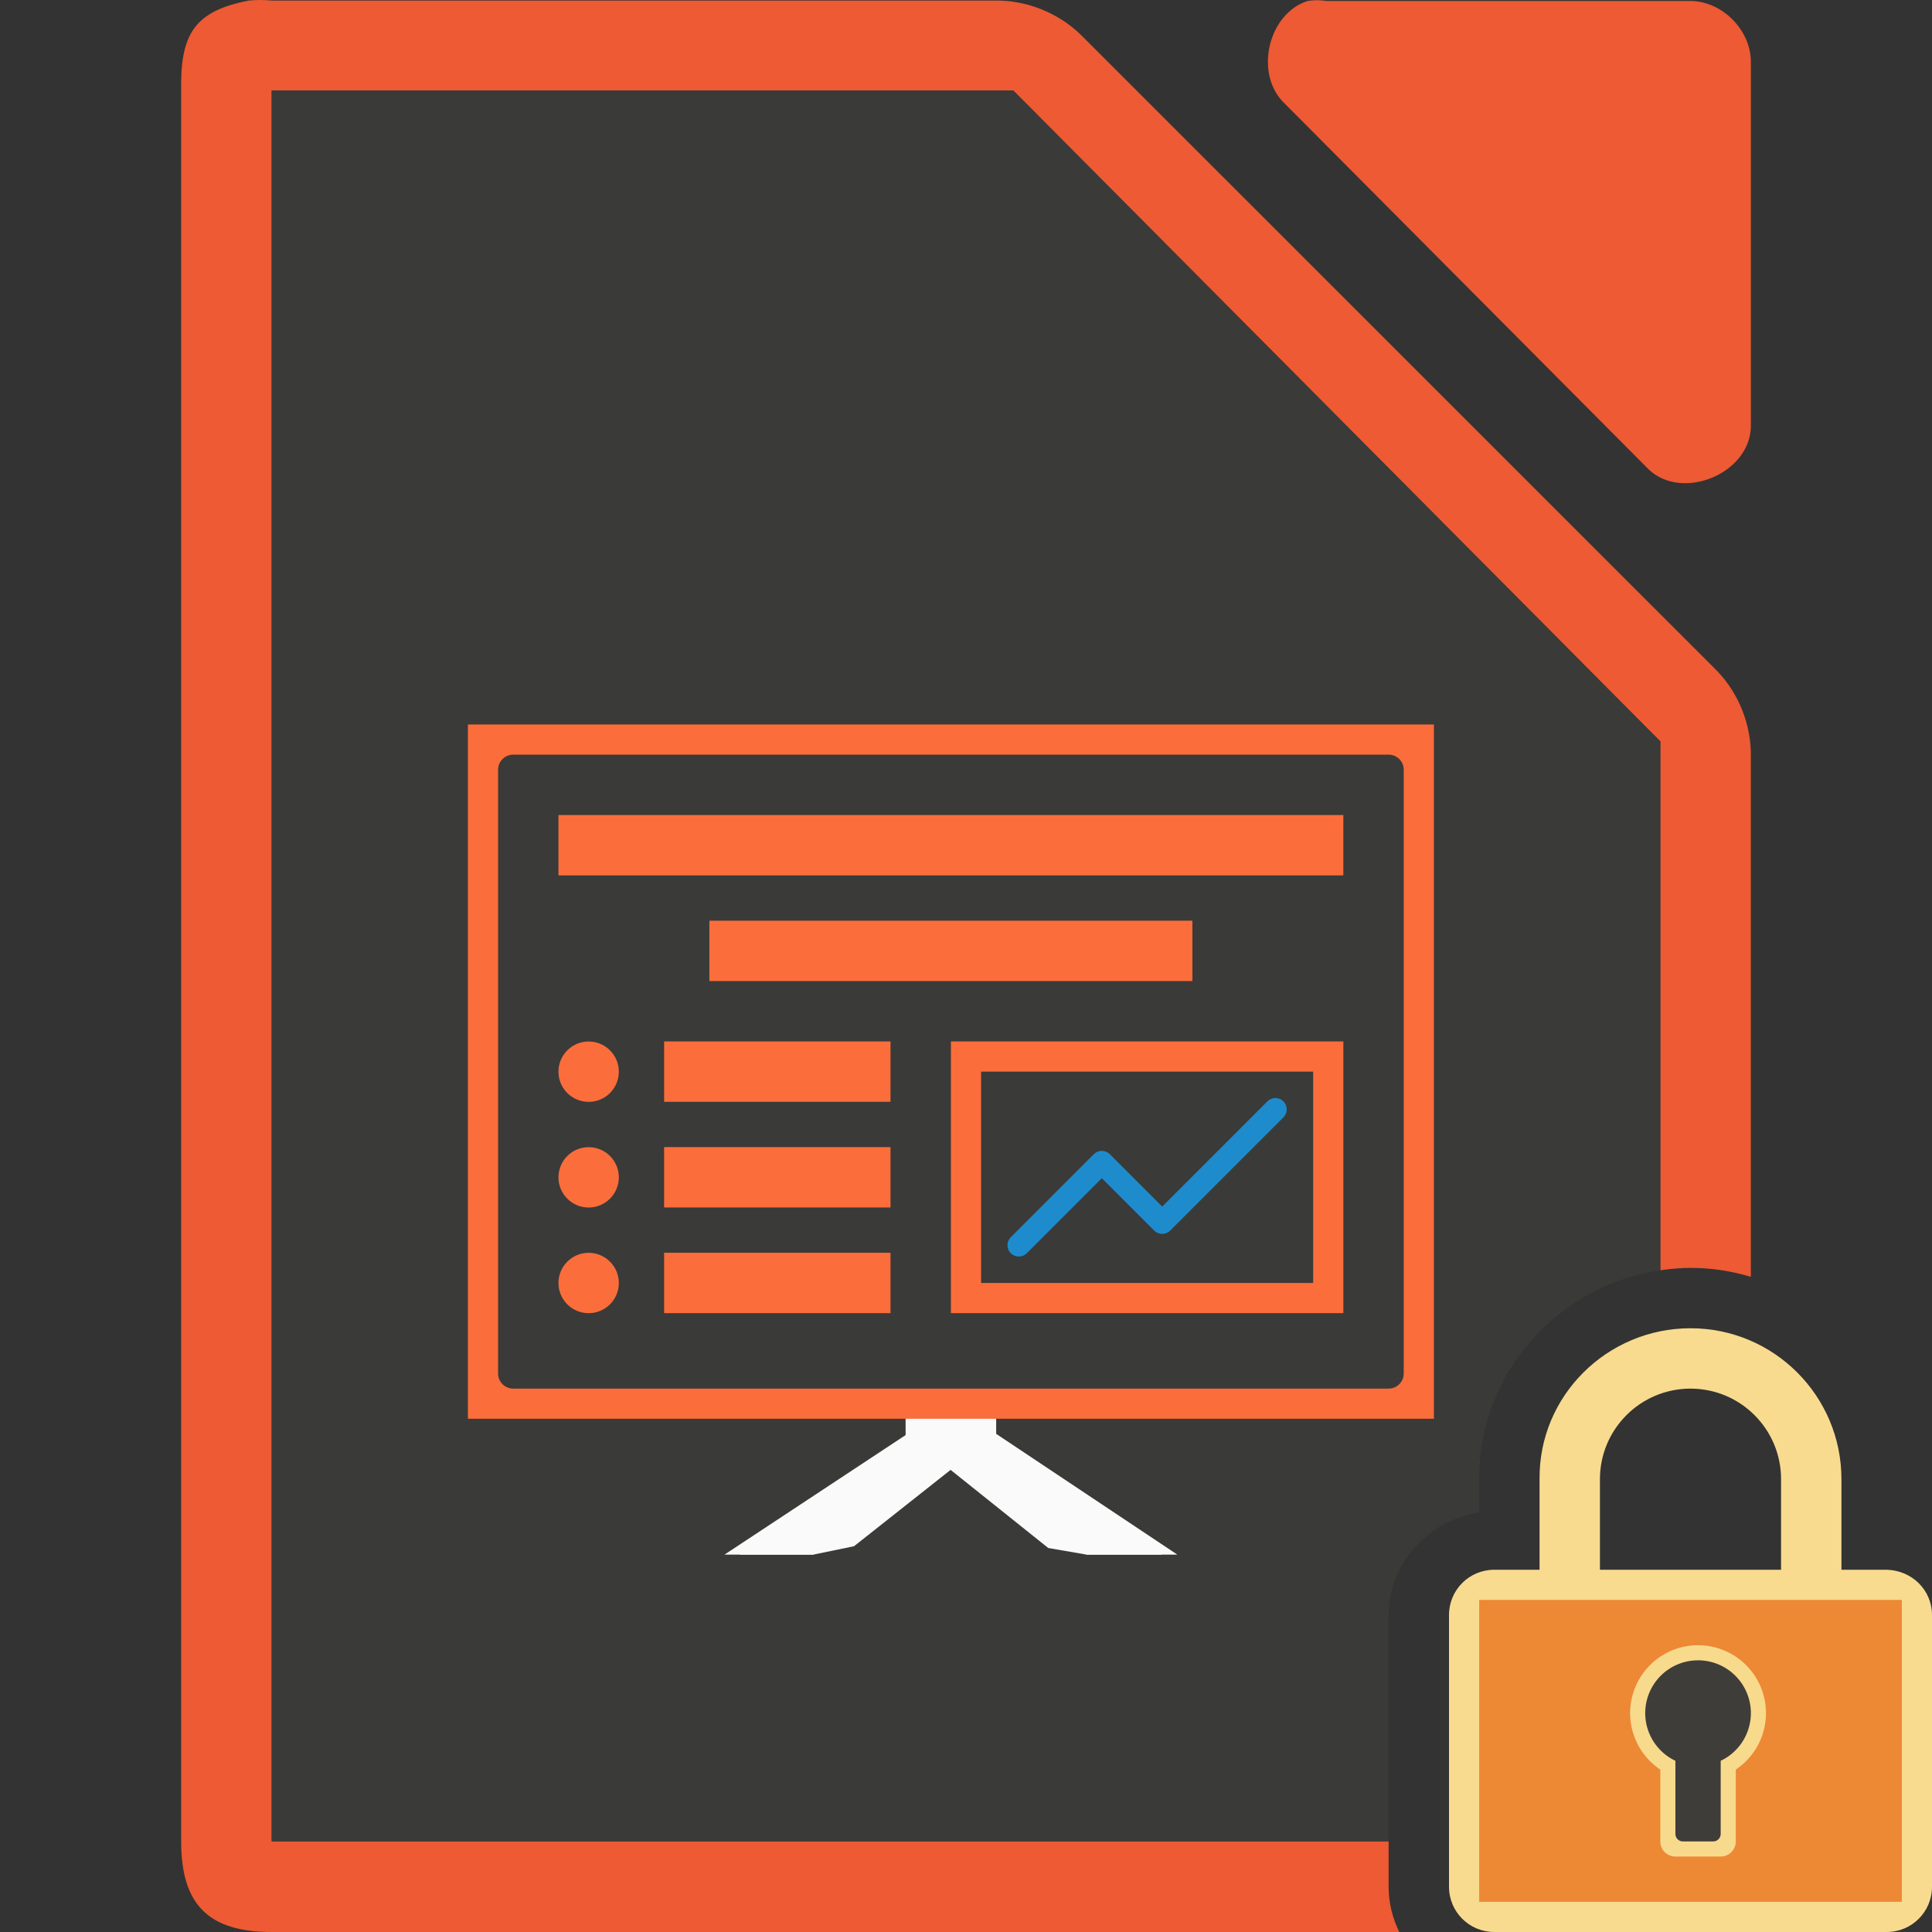 <svg height="128" viewBox="0 0 128 128" width="128" xmlns="http://www.w3.org/2000/svg"><rect x="0" y="0" width="128" height="128" fill="#333333" stroke="none"/><g transform="translate(895.356 480.523)"><path d="m17.252 0c-.25 0-.501.011-.75.035-3.667.7-4.566 2.266-4.5 5.998v115.969c0 4.188 1.812 5.998 6 5.998h74.703c-.446-.915-.705-1.931-.705-3v-3.008h-72-2v-2-112-2h2 46.25.875l.5.5 41.75 42.0.625.625v.875 34.168c.656-.095 1.32-.16 2-.16 1.388 0 2.729.211 3.998.594v-34.41c.048-2.112-.78-4.23-2.25-5.748l-42.16-42.15c-1.518-1.469-3.638-2.299-5.75-2.25h-47.836c-.249-.024-.5-.035-.75-.035zm70.01.014c-.21 0-.419.017-.627.049-2.662.853-3.558 4.904-1.506 6.811l24.096 24.221c2.226 2.122 6.658.306 6.775-2.775v-24.221c-0-2.114-1.913-4.035-4.016-4.035h-24.094c-.208-.032-.419-.049-.629-.049zm14.359 88.619c-.084.092-.17.183-.252.277.082-.095.168-.185.252-.277zm-.768.92c-.096.125-.192.249-.283.377.091-.128.188-.252.283-.377zm-.719 1.029c-.096.151-.187.304-.277.459.09-.155.182-.308.277-.459zm-.609 1.064c-.1.194-.194.391-.285.59.091-.199.185-.396.285-.59zm-.537 1.17c-.089.222-.168.448-.246.676.078-.227.157-.454.246-.676zm-.428 1.227c-.076.258-.138.521-.199.785.061-.264.123-.527.199-.785zm-.312 1.285c-.053.278-.089.561-.125.844.036-.283.072-.566.125-.844zm-.193 1.355c-.04.447-.059.899-.055 1.357-.005-.458.015-.91.055-1.357z" fill="#ed5a33" transform="translate(-895.356 -480.523)"/><path d="m18 5.992v2 112 2h2 72v-14.992c0-3.456 2.667-6.277 6-6.793v-2.166c-.073-7.05 5.24-12.899 12-13.881v-34.168-.875l-.625-.625-41.75-42-.5-.5h-.875-46.25z" fill="#3a3a38" transform="translate(-895.356 -480.523)"/><g fill="#fafafa"><path d="m-834.236-385.525-12.121 8h4.884l2.699-.557 9.416-7.443z"/><path d="m-830.357-385.525 12 8h-5.006l-2.543-.439-9.451-7.561z"/><path d="m-835.236-385.525-12.121 8h5.879l10.121-8z"/><path d="m-835.357-387.525h6v3h-6z"/><path d="m-829.357-385.525 12 8h-6l-10-8z"/></g><path d="m31 47.998v46h64v-46zm3 2h58c.554 0 1 .446 1 1v40c0 .554-.446 1-1 1h-58c-.554 0-1-.446-1-1v-40c0-.554.446-1 1-1z" fill="#fb6d3b" transform="translate(-895.356 -480.523)"/><rect fill="none" height="42" rx="1" width="60" x="-862.357" y="-430.525"/><rect fill="none" height="31.427" rx="2" transform="rotate(90)" width="15.675" x="-404.2" y="816.93"/><g fill="#fb6d3b"><path d="m-851.357-411.525h15v4h-15z"/><path d="m-851.357-404.525h15v4h-15z"/><path d="m-851.357-397.525h15v4h-15z"/><ellipse cx="-856.357" cy="-409.521" rx="2" ry="2"/><ellipse cx="-856.357" cy="-402.521" rx="2" ry="2"/><ellipse cx="-856.357" cy="-395.521" rx="2" ry="2"/><path d="m-858.357-426.525h52v4h-52z"/><path d="m63 68.998v18h26v-18zm2 2h22v14h-22z" fill="#fb6d3b" transform="translate(-895.356 -480.523)"/></g><path d="m-827.857-398.025 5.5-5.5 4 4 7.5-7.5" fill="none" stroke="#1e8bcd" stroke-linecap="round" stroke-linejoin="round" stroke-width="1.5"/><path d="m-848.357-419.525h32v4h-32z" fill="#fb6d3b"/></g><path d="m112 88c-5.523 0-10.057 4.477-10 10v6h-3c-1.662 0-3 1.338-3 3v18c0 1.662 1.338 3 3 3h26c1.662 0 3-1.338 3-3v-18c0-1.662-1.339-2.958-3-3h-3v-6c0-5.523-4.477-10-10-10zm0 4c3.314 0 6 2.686 6 6v6h-12v-6c0-3.314 2.686-6 6-6z" fill="#f8db8f"/><g fill-opacity=".979"><path d="m98 106h28v20h-28z" fill="#ed8733"/><path d="m112.5 109a4.5 4.5 0 0 0 -4.5 4.5 4.5 4.5 0 0 0 2 3.74v4.76c0 .554.446 1 1 1h3c.554 0 1-.446 1-1v-4.762a4.5 4.5 0 0 0 2-3.738 4.5 4.5 0 0 0 -4.5-4.5z" fill="#f8db8f"/><path d="m112.5 110a3.5 3.5 0 0 0 -3.5 3.5 3.5 3.5 0 0 0 2 3.158v4.842c0 .277.223.5.5.5h2c.277 0 .5-.223.5-.5v-4.842a3.5 3.5 0 0 0 2-3.158 3.5 3.5 0 0 0 -3.5-3.5z" fill="#3a3a38"/></g></svg>